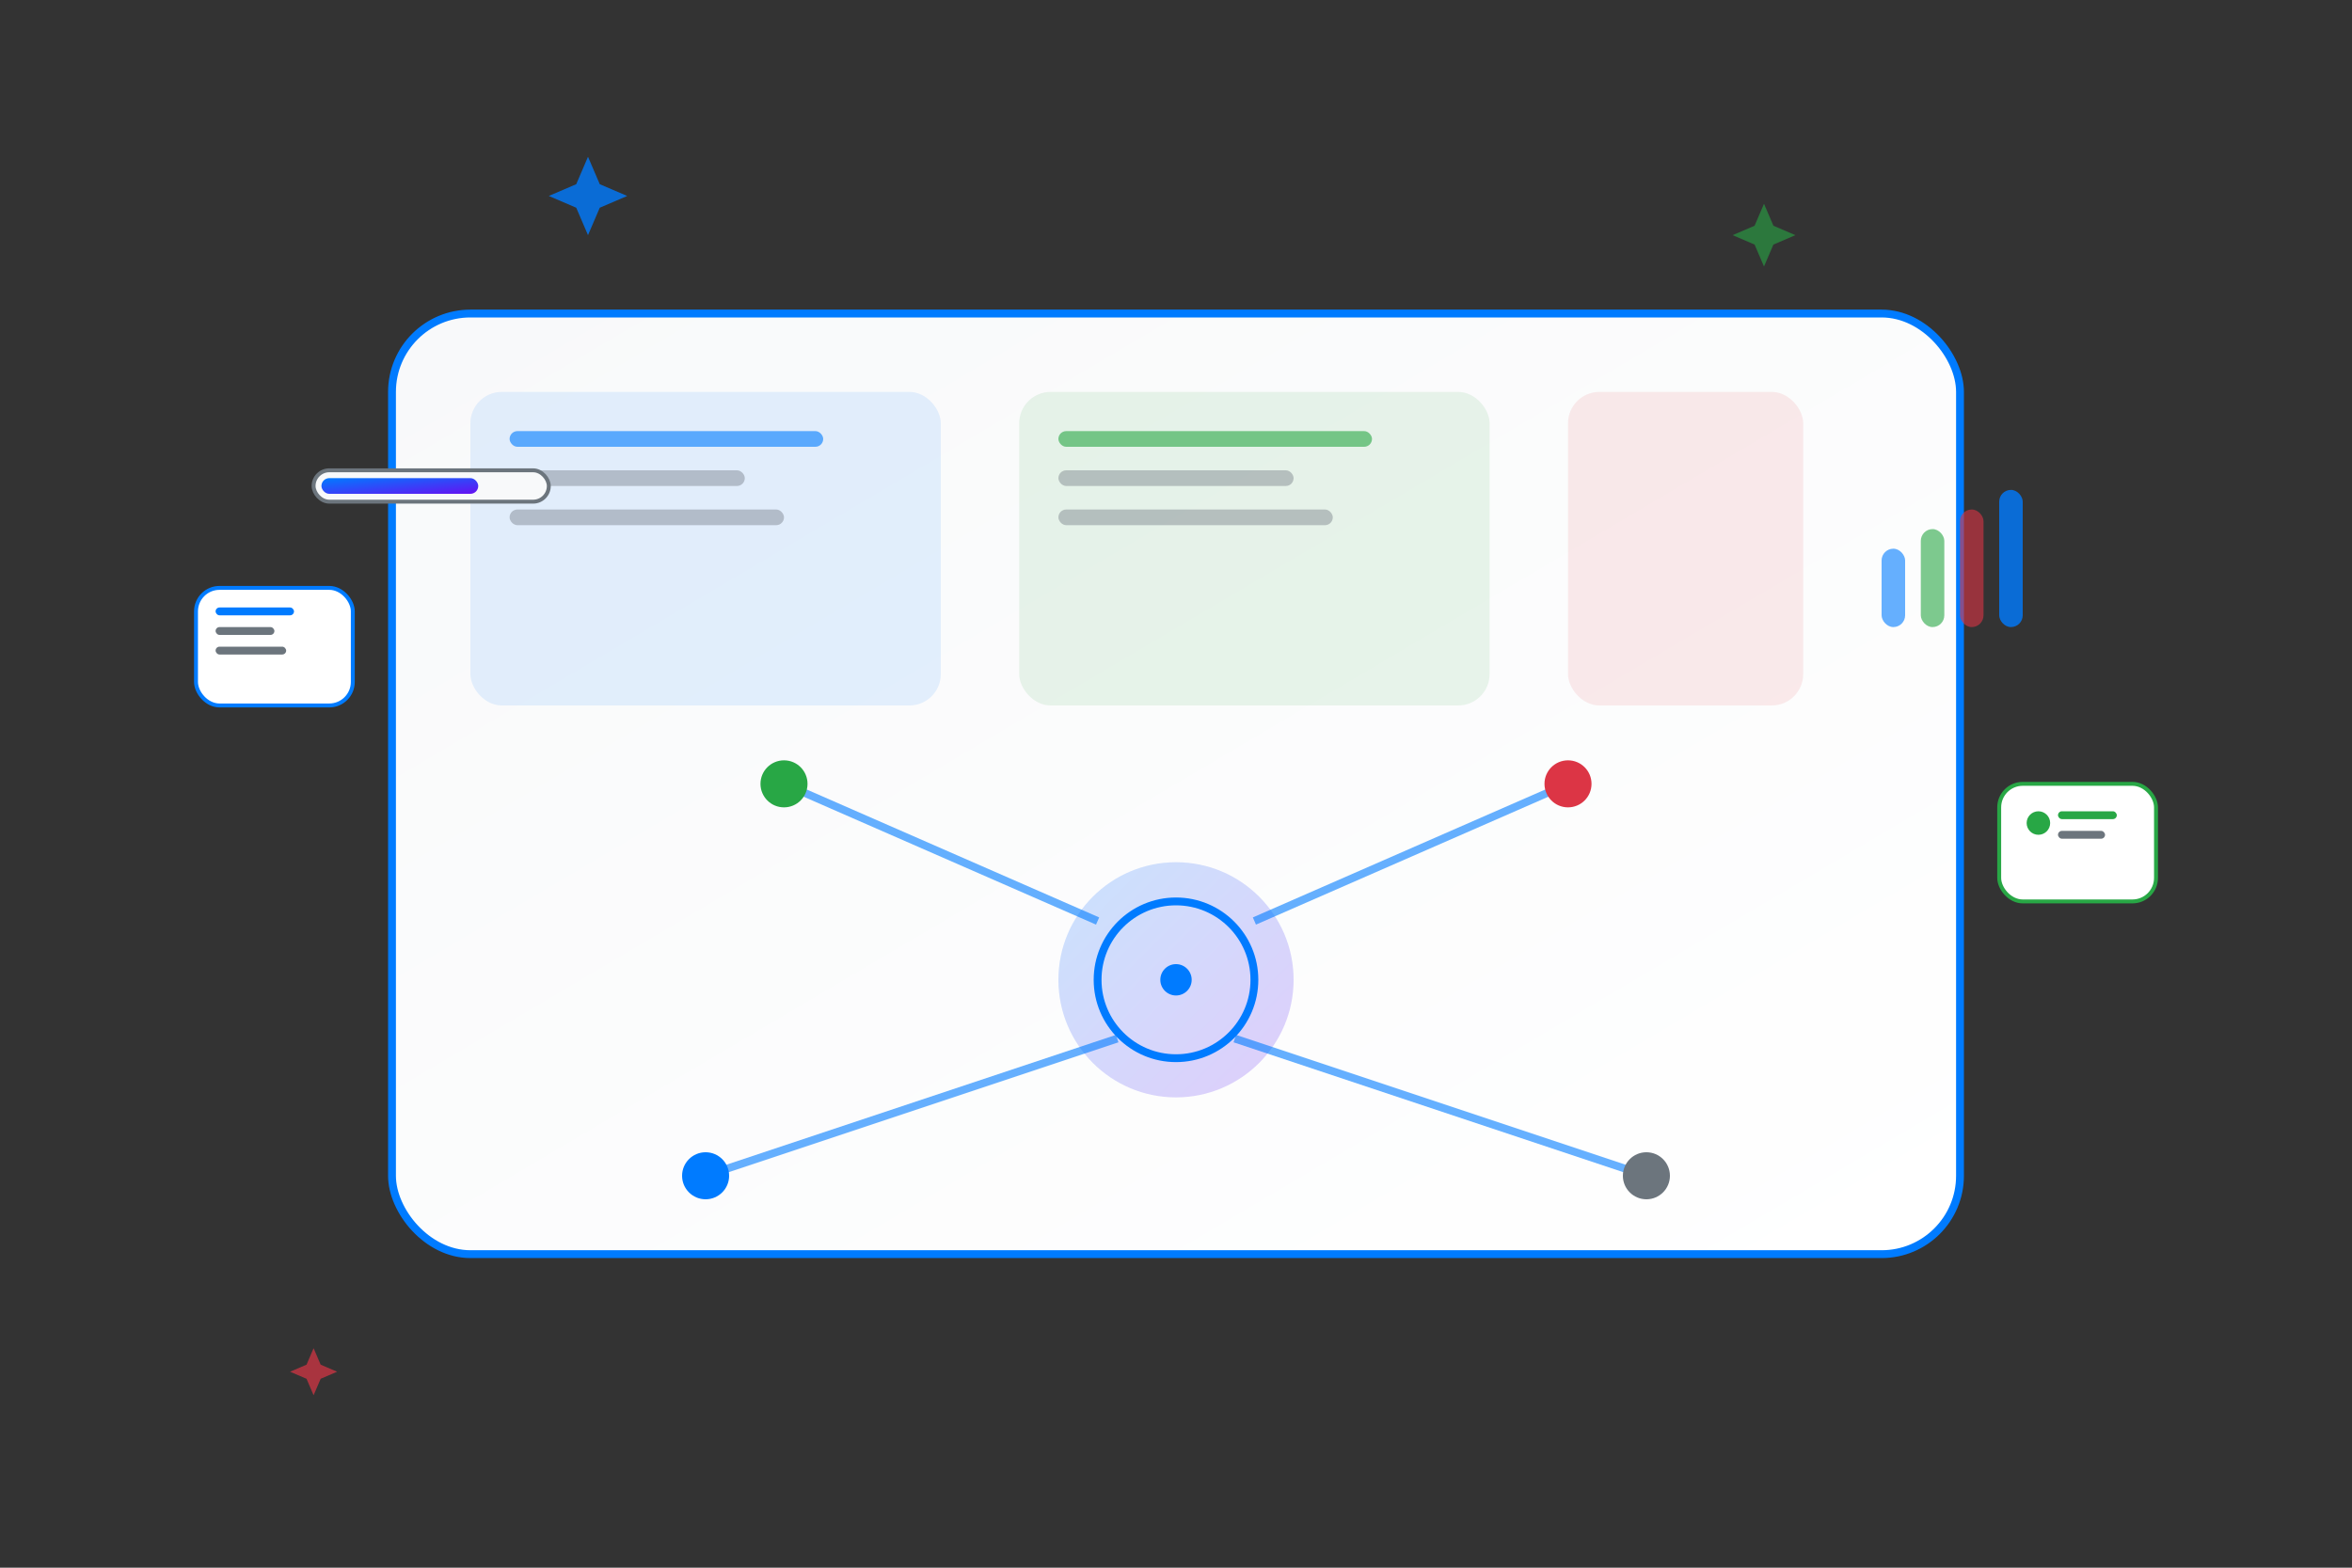 <svg width="600" height="400" viewBox="0 0 600 400" fill="none" xmlns="http://www.w3.org/2000/svg">
  <rect x="0" y="0" width="600" height="400" fill="#333333" stroke="none"/>
  <!-- Background Elements -->
  <defs>
    <linearGradient id="primaryGradient" x1="0%" y1="0%" x2="100%" y2="100%">
      <stop offset="0%" style="stop-color:#007BFF"/>
      <stop offset="100%" style="stop-color:#6610f2"/>
    </linearGradient>
    <linearGradient id="screenGradient" x1="0%" y1="0%" x2="100%" y2="100%">
      <stop offset="0%" style="stop-color:#f8f9fa"/>
      <stop offset="100%" style="stop-color:#ffffff"/>
    </linearGradient>
  </defs>
  
  <!-- Main Device/Screen -->
  <rect x="100" y="80" width="400" height="240" rx="20" fill="url(#screenGradient)" stroke="#007BFF" stroke-width="2"/>
  
  <!-- Screen Content - Presentation Slides -->
  <rect x="120" y="100" width="120" height="80" rx="8" fill="#007BFF" opacity="0.1"/>
  <rect x="260" y="100" width="120" height="80" rx="8" fill="#28A745" opacity="0.1"/>
  <rect x="400" y="100" width="60" height="80" rx="8" fill="#DC3545" opacity="0.1"/>
  
  <!-- Slide Content Lines -->
  <rect x="130" y="110" width="80" height="4" rx="2" fill="#007BFF" opacity="0.6"/>
  <rect x="130" y="120" width="60" height="4" rx="2" fill="#6C757D" opacity="0.4"/>
  <rect x="130" y="130" width="70" height="4" rx="2" fill="#6C757D" opacity="0.4"/>
  
  <rect x="270" y="110" width="80" height="4" rx="2" fill="#28A745" opacity="0.6"/>
  <rect x="270" y="120" width="60" height="4" rx="2" fill="#6C757D" opacity="0.4"/>
  <rect x="270" y="130" width="70" height="4" rx="2" fill="#6C757D" opacity="0.4"/>
  
  <!-- AI Brain/Network -->
  <circle cx="300" cy="250" r="30" fill="url(#primaryGradient)" opacity="0.2"/>
  <circle cx="300" cy="250" r="20" fill="none" stroke="#007BFF" stroke-width="2"/>
  <circle cx="300" cy="250" r="4" fill="#007BFF"/>
  
  <!-- Network Connections -->
  <line x1="280" y1="235" x2="200" y2="200" stroke="#007BFF" stroke-width="2" opacity="0.6"/>
  <line x1="320" y1="235" x2="400" y2="200" stroke="#007BFF" stroke-width="2" opacity="0.6"/>
  <line x1="285" y1="265" x2="180" y2="300" stroke="#007BFF" stroke-width="2" opacity="0.6"/>
  <line x1="315" y1="265" x2="420" y2="300" stroke="#007BFF" stroke-width="2" opacity="0.6"/>
  
  <!-- Connection Nodes -->
  <circle cx="200" cy="200" r="6" fill="#28A745"/>
  <circle cx="400" cy="200" r="6" fill="#DC3545"/>
  <circle cx="180" cy="300" r="6" fill="#007BFF"/>
  <circle cx="420" cy="300" r="6" fill="#6C757D"/>
  
  <!-- Floating UI Elements -->
  <rect x="50" y="150" width="40" height="30" rx="6" fill="#ffffff" stroke="#007BFF" stroke-width="1"/>
  <rect x="55" y="155" width="20" height="2" rx="1" fill="#007BFF"/>
  <rect x="55" y="160" width="15" height="2" rx="1" fill="#6C757D"/>
  <rect x="55" y="165" width="18" height="2" rx="1" fill="#6C757D"/>
  
  <rect x="510" y="200" width="40" height="30" rx="6" fill="#ffffff" stroke="#28A745" stroke-width="1"/>
  <circle cx="520" cy="210" r="3" fill="#28A745"/>
  <rect x="525" y="207" width="15" height="2" rx="1" fill="#28A745"/>
  <rect x="525" y="212" width="12" height="2" rx="1" fill="#6C757D"/>
  
  <!-- Sparkle/Magic Effects -->
  <g transform="translate(150, 50)">
    <path d="M0,10 L3,3 L10,0 L3,-3 L0,-10 L-3,-3 L-10,0 L-3,3 Z" fill="#007BFF" opacity="0.8"/>
  </g>
  <g transform="translate(450, 60)">
    <path d="M0,8 L2.4,2.4 L8,0 L2.4,-2.4 L0,-8 L-2.4,-2.4 L-8,0 L-2.4,2.4 Z" fill="#28A745" opacity="0.6"/>
  </g>
  <g transform="translate(80, 350)">
    <path d="M0,6 L1.8,1.8 L6,0 L1.8,-1.8 L0,-6 L-1.8,-1.8 L-6,0 L-1.8,1.8 Z" fill="#DC3545" opacity="0.7"/>
  </g>
  
  <!-- Abstract Data Visualization -->
  <g transform="translate(480, 120)">
    <rect x="0" y="20" width="6" height="20" rx="3" fill="#007BFF" opacity="0.6"/>
    <rect x="10" y="15" width="6" height="25" rx="3" fill="#28A745" opacity="0.6"/>
    <rect x="20" y="10" width="6" height="30" rx="3" fill="#DC3545" opacity="0.6"/>
    <rect x="30" y="5" width="6" height="35" rx="3" fill="#007BFF" opacity="0.8"/>
  </g>
  
  <!-- Progress Indicator -->
  <g transform="translate(80, 120)">
    <rect x="0" y="0" width="60" height="8" rx="4" fill="#f8f9fa" stroke="#6C757D" stroke-width="1"/>
    <rect x="2" y="2" width="40" height="4" rx="2" fill="url(#primaryGradient)"/>
  </g>
</svg>